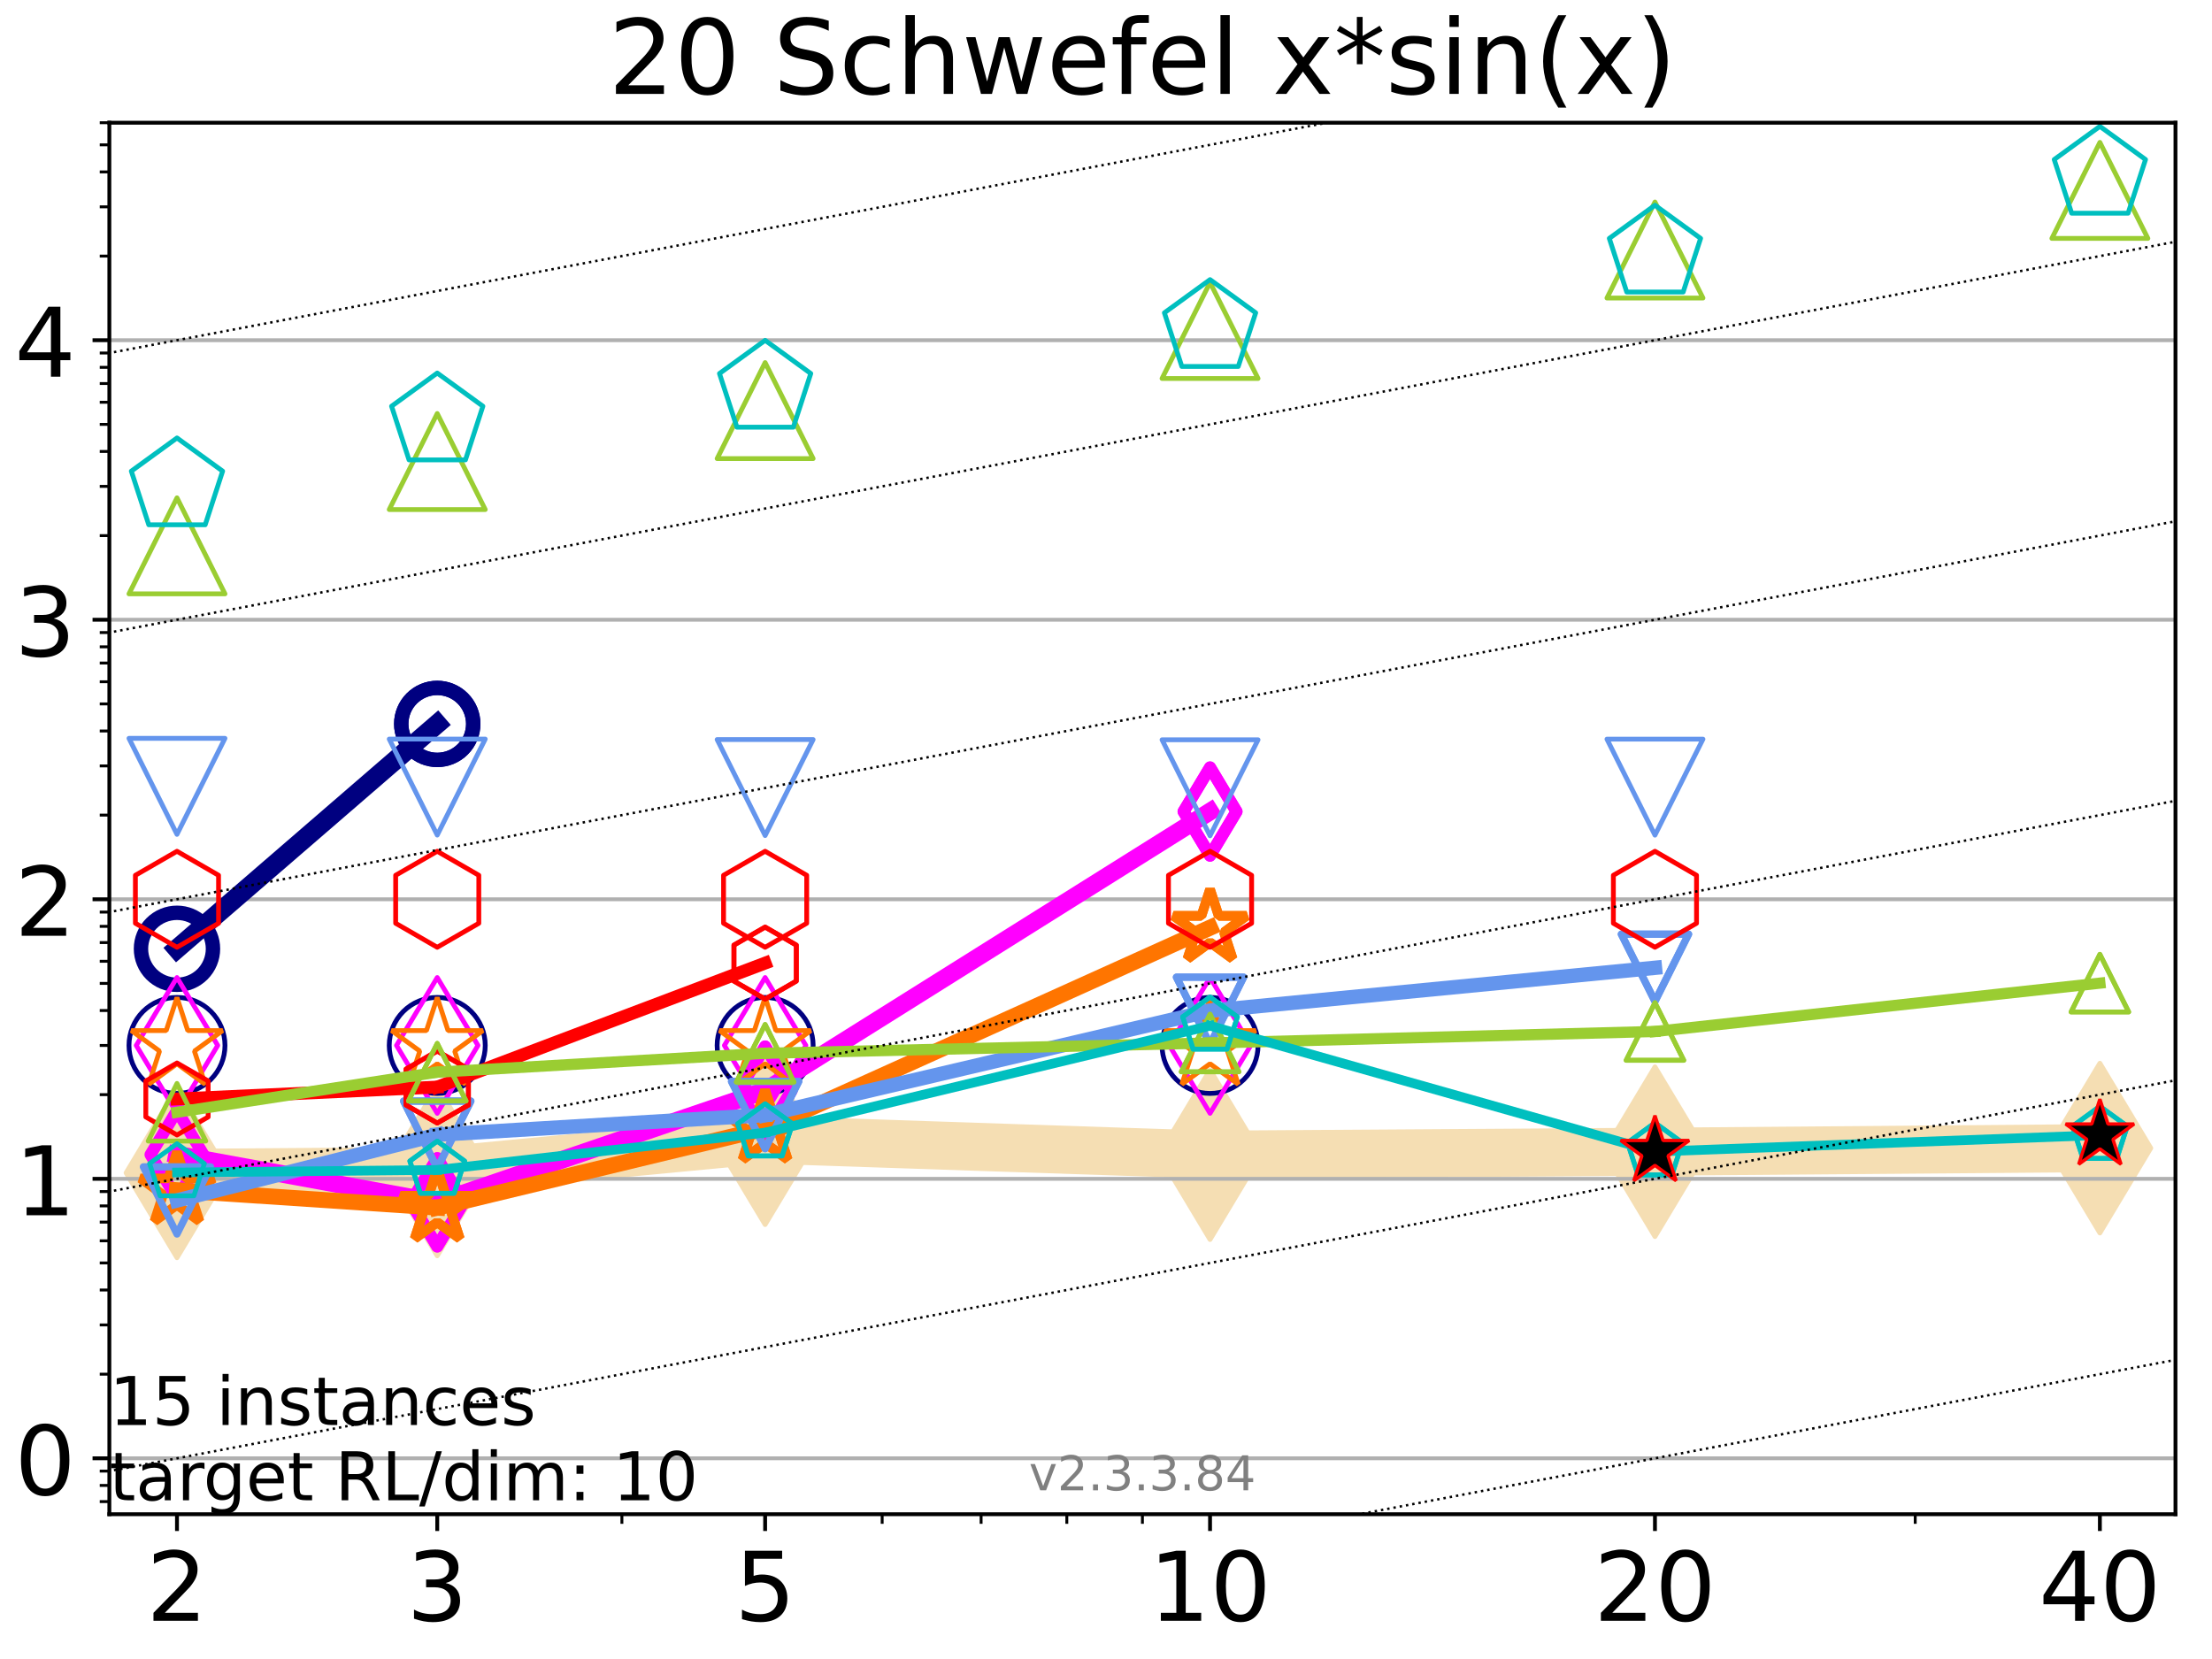 <?xml version="1.0" encoding="utf-8" standalone="no"?>
<!DOCTYPE svg PUBLIC "-//W3C//DTD SVG 1.1//EN"
  "http://www.w3.org/Graphics/SVG/1.1/DTD/svg11.dtd">
<!-- Created with matplotlib (https://matplotlib.org/) -->
<svg height="345.6pt" version="1.1" viewBox="0 0 460.8 345.6" width="460.8pt" xmlns="http://www.w3.org/2000/svg" xmlns:xlink="http://www.w3.org/1999/xlink">
 <defs>
  <style type="text/css">*{stroke-linecap:butt;stroke-linejoin:round;}</style>
 </defs>
 <g id="figure_1">
  <g id="patch_1">
   <path d="M 0 345.6 
L 460.8 345.6 
L 460.8 0 
L 0 0 
z
" style="fill:#ffffff;"/>
  </g>
  <g id="axes_1">
   <g id="patch_2">
    <path d="M 22.78 315.44 
L 453.192 315.44 
L 453.192 25.56 
L 22.78 25.56 
z
" style="fill:#ffffff;"/>
   </g>
   <g id="line2d_1">
    <path clip-path="url(#p4e3392fd16)" d="M 36.868 244.331 
L 91.085 243.932 
L 159.39 237.419 
L 252.074 240.536 
L 344.758 239.921 
L 437.443 239.174 
" style="fill:none;stroke:#f5deb3;stroke-linecap:square;stroke-width:10;"/>
    <defs>
     <path d="M -0 17.678 
L 10.607 0 
L 0 -17.678 
L -10.607 -0 
z
" id="mde71bbf52a" style="stroke:#f5deb3;stroke-linejoin:miter;"/>
    </defs>
    <g clip-path="url(#p4e3392fd16)">
     <use style="fill:#f5deb3;stroke:#f5deb3;stroke-linejoin:miter;" x="36.868" xlink:href="#mde71bbf52a" y="244.331"/>
     <use style="fill:#f5deb3;stroke:#f5deb3;stroke-linejoin:miter;" x="91.085" xlink:href="#mde71bbf52a" y="243.932"/>
     <use style="fill:#f5deb3;stroke:#f5deb3;stroke-linejoin:miter;" x="159.39" xlink:href="#mde71bbf52a" y="237.419"/>
     <use style="fill:#f5deb3;stroke:#f5deb3;stroke-linejoin:miter;" x="252.074" xlink:href="#mde71bbf52a" y="240.536"/>
     <use style="fill:#f5deb3;stroke:#f5deb3;stroke-linejoin:miter;" x="344.758" xlink:href="#mde71bbf52a" y="239.921"/>
     <use style="fill:#f5deb3;stroke:#f5deb3;stroke-linejoin:miter;" x="437.443" xlink:href="#mde71bbf52a" y="239.174"/>
    </g>
   </g>
   <g id="matplotlib.axis_1">
    <g id="xtick_1">
     <g id="line2d_2">
      <defs>
       <path d="M 0 0 
L 0 3.5 
" id="mfbccd01771" style="stroke:#000000;stroke-width:0.8;"/>
      </defs>
      <g>
       <use style="stroke:#000000;stroke-width:0.8;" x="36.868" xlink:href="#mfbccd01771" y="315.44"/>
      </g>
     </g>
     <g id="text_1">
      <!-- 2 -->
      <g transform="translate(30.506 337.637)scale(0.2 -0.2)">
       <defs>
        <path d="M 19.188 8.297 
L 53.609 8.297 
L 53.609 0 
L 7.328 0 
L 7.328 8.297 
Q 12.938 14.109 22.625 23.891 
Q 32.328 33.688 34.812 36.531 
Q 39.547 41.844 41.422 45.531 
Q 43.312 49.219 43.312 52.781 
Q 43.312 58.594 39.234 62.25 
Q 35.156 65.922 28.609 65.922 
Q 23.969 65.922 18.812 64.312 
Q 13.672 62.703 7.812 59.422 
L 7.812 69.391 
Q 13.766 71.781 18.938 73 
Q 24.125 74.219 28.422 74.219 
Q 39.75 74.219 46.484 68.547 
Q 53.219 62.891 53.219 53.422 
Q 53.219 48.922 51.531 44.891 
Q 49.859 40.875 45.406 35.406 
Q 44.188 33.984 37.641 27.219 
Q 31.109 20.453 19.188 8.297 
z
" id="DejaVuSans-50"/>
       </defs>
       <use xlink:href="#DejaVuSans-50"/>
      </g>
     </g>
    </g>
    <g id="xtick_2">
     <g id="line2d_3">
      <g>
       <use style="stroke:#000000;stroke-width:0.8;" x="91.085" xlink:href="#mfbccd01771" y="315.44"/>
      </g>
     </g>
     <g id="text_2">
      <!-- 3 -->
      <g transform="translate(84.723 337.637)scale(0.2 -0.2)">
       <defs>
        <path d="M 40.578 39.312 
Q 47.656 37.797 51.625 33 
Q 55.609 28.219 55.609 21.188 
Q 55.609 10.406 48.188 4.484 
Q 40.766 -1.422 27.094 -1.422 
Q 22.516 -1.422 17.656 -0.516 
Q 12.797 0.391 7.625 2.203 
L 7.625 11.719 
Q 11.719 9.328 16.594 8.109 
Q 21.484 6.891 26.812 6.891 
Q 36.078 6.891 40.938 10.547 
Q 45.797 14.203 45.797 21.188 
Q 45.797 27.641 41.281 31.266 
Q 36.766 34.906 28.719 34.906 
L 20.219 34.906 
L 20.219 43.016 
L 29.109 43.016 
Q 36.375 43.016 40.234 45.922 
Q 44.094 48.828 44.094 54.297 
Q 44.094 59.906 40.109 62.906 
Q 36.141 65.922 28.719 65.922 
Q 24.656 65.922 20.016 65.031 
Q 15.375 64.156 9.812 62.312 
L 9.812 71.094 
Q 15.438 72.656 20.344 73.438 
Q 25.25 74.219 29.594 74.219 
Q 40.828 74.219 47.359 69.109 
Q 53.906 64.016 53.906 55.328 
Q 53.906 49.266 50.438 45.094 
Q 46.969 40.922 40.578 39.312 
z
" id="DejaVuSans-51"/>
       </defs>
       <use xlink:href="#DejaVuSans-51"/>
      </g>
     </g>
    </g>
    <g id="xtick_3">
     <g id="line2d_4">
      <g>
       <use style="stroke:#000000;stroke-width:0.8;" x="159.39" xlink:href="#mfbccd01771" y="315.44"/>
      </g>
     </g>
     <g id="text_3">
      <!-- 5 -->
      <g transform="translate(153.028 337.637)scale(0.2 -0.2)">
       <defs>
        <path d="M 10.797 72.906 
L 49.516 72.906 
L 49.516 64.594 
L 19.828 64.594 
L 19.828 46.734 
Q 21.969 47.469 24.109 47.828 
Q 26.266 48.188 28.422 48.188 
Q 40.625 48.188 47.75 41.5 
Q 54.891 34.812 54.891 23.391 
Q 54.891 11.625 47.562 5.094 
Q 40.234 -1.422 26.906 -1.422 
Q 22.312 -1.422 17.547 -0.641 
Q 12.797 0.141 7.719 1.703 
L 7.719 11.625 
Q 12.109 9.234 16.797 8.062 
Q 21.484 6.891 26.703 6.891 
Q 35.156 6.891 40.078 11.328 
Q 45.016 15.766 45.016 23.391 
Q 45.016 31 40.078 35.438 
Q 35.156 39.891 26.703 39.891 
Q 22.75 39.891 18.812 39.016 
Q 14.891 38.141 10.797 36.281 
z
" id="DejaVuSans-53"/>
       </defs>
       <use xlink:href="#DejaVuSans-53"/>
      </g>
     </g>
    </g>
    <g id="xtick_4">
     <g id="line2d_5">
      <g>
       <use style="stroke:#000000;stroke-width:0.8;" x="252.074" xlink:href="#mfbccd01771" y="315.44"/>
      </g>
     </g>
     <g id="text_4">
      <!-- 10 -->
      <g transform="translate(239.349 337.637)scale(0.2 -0.2)">
       <defs>
        <path d="M 12.406 8.297 
L 28.516 8.297 
L 28.516 63.922 
L 10.984 60.406 
L 10.984 69.391 
L 28.422 72.906 
L 38.281 72.906 
L 38.281 8.297 
L 54.391 8.297 
L 54.391 0 
L 12.406 0 
z
" id="DejaVuSans-49"/>
        <path d="M 31.781 66.406 
Q 24.172 66.406 20.328 58.906 
Q 16.5 51.422 16.5 36.375 
Q 16.5 21.391 20.328 13.891 
Q 24.172 6.391 31.781 6.391 
Q 39.453 6.391 43.281 13.891 
Q 47.125 21.391 47.125 36.375 
Q 47.125 51.422 43.281 58.906 
Q 39.453 66.406 31.781 66.406 
z
M 31.781 74.219 
Q 44.047 74.219 50.516 64.516 
Q 56.984 54.828 56.984 36.375 
Q 56.984 17.969 50.516 8.266 
Q 44.047 -1.422 31.781 -1.422 
Q 19.531 -1.422 13.062 8.266 
Q 6.594 17.969 6.594 36.375 
Q 6.594 54.828 13.062 64.516 
Q 19.531 74.219 31.781 74.219 
z
" id="DejaVuSans-48"/>
       </defs>
       <use xlink:href="#DejaVuSans-49"/>
       <use x="63.623" xlink:href="#DejaVuSans-48"/>
      </g>
     </g>
    </g>
    <g id="xtick_5">
     <g id="line2d_6">
      <g>
       <use style="stroke:#000000;stroke-width:0.8;" x="344.758" xlink:href="#mfbccd01771" y="315.44"/>
      </g>
     </g>
     <g id="text_5">
      <!-- 20 -->
      <g transform="translate(332.033 337.637)scale(0.2 -0.2)">
       <use xlink:href="#DejaVuSans-50"/>
       <use x="63.623" xlink:href="#DejaVuSans-48"/>
      </g>
     </g>
    </g>
    <g id="xtick_6">
     <g id="line2d_7">
      <g>
       <use style="stroke:#000000;stroke-width:0.8;" x="437.443" xlink:href="#mfbccd01771" y="315.44"/>
      </g>
     </g>
     <g id="text_6">
      <!-- 40 -->
      <g transform="translate(424.718 337.637)scale(0.2 -0.2)">
       <defs>
        <path d="M 37.797 64.312 
L 12.891 25.391 
L 37.797 25.391 
z
M 35.203 72.906 
L 47.609 72.906 
L 47.609 25.391 
L 58.016 25.391 
L 58.016 17.188 
L 47.609 17.188 
L 47.609 0 
L 37.797 0 
L 37.797 17.188 
L 4.891 17.188 
L 4.891 26.703 
z
" id="DejaVuSans-52"/>
       </defs>
       <use xlink:href="#DejaVuSans-52"/>
       <use x="63.623" xlink:href="#DejaVuSans-48"/>
      </g>
     </g>
    </g>
    <g id="xtick_7">
     <g id="line2d_8">
      <defs>
       <path d="M 0 0 
L 0 2 
" id="m2b579312c3" style="stroke:#000000;stroke-width:0.6;"/>
      </defs>
      <g>
       <use style="stroke:#000000;stroke-width:0.6;" x="129.552" xlink:href="#m2b579312c3" y="315.44"/>
      </g>
     </g>
    </g>
    <g id="xtick_8">
     <g id="line2d_9">
      <g>
       <use style="stroke:#000000;stroke-width:0.6;" x="183.769" xlink:href="#m2b579312c3" y="315.44"/>
      </g>
     </g>
    </g>
    <g id="xtick_9">
     <g id="line2d_10">
      <g>
       <use style="stroke:#000000;stroke-width:0.6;" x="204.381" xlink:href="#m2b579312c3" y="315.44"/>
      </g>
     </g>
    </g>
    <g id="xtick_10">
     <g id="line2d_11">
      <g>
       <use style="stroke:#000000;stroke-width:0.6;" x="222.237" xlink:href="#m2b579312c3" y="315.44"/>
      </g>
     </g>
    </g>
    <g id="xtick_11">
     <g id="line2d_12">
      <g>
       <use style="stroke:#000000;stroke-width:0.6;" x="237.986" xlink:href="#m2b579312c3" y="315.44"/>
      </g>
     </g>
    </g>
    <g id="xtick_12">
     <g id="line2d_13">
      <g>
       <use style="stroke:#000000;stroke-width:0.6;" x="398.975" xlink:href="#m2b579312c3" y="315.44"/>
      </g>
     </g>
    </g>
   </g>
   <g id="matplotlib.axis_2">
    <g id="ytick_1">
     <g id="line2d_14">
      <path clip-path="url(#p4e3392fd16)" d="M 22.78 303.794 
L 453.192 303.794 
" style="fill:none;stroke:#b0b0b0;stroke-linecap:square;stroke-width:0.8;"/>
     </g>
     <g id="line2d_15">
      <defs>
       <path d="M 0 0 
L -3.5 0 
" id="m54694ba3e0" style="stroke:#000000;stroke-width:0.8;"/>
      </defs>
      <g>
       <use style="stroke:#000000;stroke-width:0.8;" x="22.78" xlink:href="#m54694ba3e0" y="303.794"/>
      </g>
     </g>
     <g id="text_7">
      <!-- 0 -->
      <g transform="translate(3.055 311.393)scale(0.2 -0.2)">
       <use xlink:href="#DejaVuSans-48"/>
      </g>
     </g>
    </g>
    <g id="ytick_2">
     <g id="line2d_16">
      <path clip-path="url(#p4e3392fd16)" d="M 22.78 245.565 
L 453.192 245.565 
" style="fill:none;stroke:#b0b0b0;stroke-linecap:square;stroke-width:0.8;"/>
     </g>
     <g id="line2d_17">
      <g>
       <use style="stroke:#000000;stroke-width:0.8;" x="22.78" xlink:href="#m54694ba3e0" y="245.565"/>
      </g>
     </g>
     <g id="text_8">
      <!-- 1 -->
      <g transform="translate(3.055 253.163)scale(0.2 -0.2)">
       <use xlink:href="#DejaVuSans-49"/>
      </g>
     </g>
    </g>
    <g id="ytick_3">
     <g id="line2d_18">
      <path clip-path="url(#p4e3392fd16)" d="M 22.78 187.335 
L 453.192 187.335 
" style="fill:none;stroke:#b0b0b0;stroke-linecap:square;stroke-width:0.8;"/>
     </g>
     <g id="line2d_19">
      <g>
       <use style="stroke:#000000;stroke-width:0.8;" x="22.78" xlink:href="#m54694ba3e0" y="187.335"/>
      </g>
     </g>
     <g id="text_9">
      <!-- 2 -->
      <g transform="translate(3.055 194.933)scale(0.2 -0.2)">
       <use xlink:href="#DejaVuSans-50"/>
      </g>
     </g>
    </g>
    <g id="ytick_4">
     <g id="line2d_20">
      <path clip-path="url(#p4e3392fd16)" d="M 22.78 129.105 
L 453.192 129.105 
" style="fill:none;stroke:#b0b0b0;stroke-linecap:square;stroke-width:0.8;"/>
     </g>
     <g id="line2d_21">
      <g>
       <use style="stroke:#000000;stroke-width:0.8;" x="22.78" xlink:href="#m54694ba3e0" y="129.105"/>
      </g>
     </g>
     <g id="text_10">
      <!-- 3 -->
      <g transform="translate(3.055 136.704)scale(0.2 -0.2)">
       <use xlink:href="#DejaVuSans-51"/>
      </g>
     </g>
    </g>
    <g id="ytick_5">
     <g id="line2d_22">
      <path clip-path="url(#p4e3392fd16)" d="M 22.78 70.876 
L 453.192 70.876 
" style="fill:none;stroke:#b0b0b0;stroke-linecap:square;stroke-width:0.8;"/>
     </g>
     <g id="line2d_23">
      <g>
       <use style="stroke:#000000;stroke-width:0.8;" x="22.78" xlink:href="#m54694ba3e0" y="70.876"/>
      </g>
     </g>
     <g id="text_11">
      <!-- 4 -->
      <g transform="translate(3.055 78.474)scale(0.2 -0.2)">
       <use xlink:href="#DejaVuSans-52"/>
      </g>
     </g>
    </g>
    <g id="ytick_6">
     <g id="line2d_24">
      <defs>
       <path d="M 0 0 
L -2 0 
" id="m0e0158c074" style="stroke:#000000;stroke-width:0.6;"/>
      </defs>
      <g>
       <use style="stroke:#000000;stroke-width:0.6;" x="22.78" xlink:href="#m0e0158c074" y="312.814"/>
      </g>
     </g>
    </g>
    <g id="ytick_7">
     <g id="line2d_25">
      <g>
       <use style="stroke:#000000;stroke-width:0.6;" x="22.78" xlink:href="#m0e0158c074" y="309.437"/>
      </g>
     </g>
    </g>
    <g id="ytick_8">
     <g id="line2d_26">
      <g>
       <use style="stroke:#000000;stroke-width:0.6;" x="22.78" xlink:href="#m0e0158c074" y="306.459"/>
      </g>
     </g>
    </g>
    <g id="ytick_9">
     <g id="line2d_27">
      <g>
       <use style="stroke:#000000;stroke-width:0.6;" x="22.78" xlink:href="#m0e0158c074" y="286.265"/>
      </g>
     </g>
    </g>
    <g id="ytick_10">
     <g id="line2d_28">
      <g>
       <use style="stroke:#000000;stroke-width:0.6;" x="22.78" xlink:href="#m0e0158c074" y="276.012"/>
      </g>
     </g>
    </g>
    <g id="ytick_11">
     <g id="line2d_29">
      <g>
       <use style="stroke:#000000;stroke-width:0.6;" x="22.78" xlink:href="#m0e0158c074" y="268.736"/>
      </g>
     </g>
    </g>
    <g id="ytick_12">
     <g id="line2d_30">
      <g>
       <use style="stroke:#000000;stroke-width:0.6;" x="22.78" xlink:href="#m0e0158c074" y="263.093"/>
      </g>
     </g>
    </g>
    <g id="ytick_13">
     <g id="line2d_31">
      <g>
       <use style="stroke:#000000;stroke-width:0.6;" x="22.78" xlink:href="#m0e0158c074" y="258.483"/>
      </g>
     </g>
    </g>
    <g id="ytick_14">
     <g id="line2d_32">
      <g>
       <use style="stroke:#000000;stroke-width:0.6;" x="22.78" xlink:href="#m0e0158c074" y="254.584"/>
      </g>
     </g>
    </g>
    <g id="ytick_15">
     <g id="line2d_33">
      <g>
       <use style="stroke:#000000;stroke-width:0.6;" x="22.78" xlink:href="#m0e0158c074" y="251.208"/>
      </g>
     </g>
    </g>
    <g id="ytick_16">
     <g id="line2d_34">
      <g>
       <use style="stroke:#000000;stroke-width:0.6;" x="22.78" xlink:href="#m0e0158c074" y="248.229"/>
      </g>
     </g>
    </g>
    <g id="ytick_17">
     <g id="line2d_35">
      <g>
       <use style="stroke:#000000;stroke-width:0.6;" x="22.78" xlink:href="#m0e0158c074" y="228.036"/>
      </g>
     </g>
    </g>
    <g id="ytick_18">
     <g id="line2d_36">
      <g>
       <use style="stroke:#000000;stroke-width:0.6;" x="22.78" xlink:href="#m0e0158c074" y="217.782"/>
      </g>
     </g>
    </g>
    <g id="ytick_19">
     <g id="line2d_37">
      <g>
       <use style="stroke:#000000;stroke-width:0.6;" x="22.78" xlink:href="#m0e0158c074" y="210.507"/>
      </g>
     </g>
    </g>
    <g id="ytick_20">
     <g id="line2d_38">
      <g>
       <use style="stroke:#000000;stroke-width:0.6;" x="22.78" xlink:href="#m0e0158c074" y="204.864"/>
      </g>
     </g>
    </g>
    <g id="ytick_21">
     <g id="line2d_39">
      <g>
       <use style="stroke:#000000;stroke-width:0.6;" x="22.78" xlink:href="#m0e0158c074" y="200.253"/>
      </g>
     </g>
    </g>
    <g id="ytick_22">
     <g id="line2d_40">
      <g>
       <use style="stroke:#000000;stroke-width:0.6;" x="22.78" xlink:href="#m0e0158c074" y="196.355"/>
      </g>
     </g>
    </g>
    <g id="ytick_23">
     <g id="line2d_41">
      <g>
       <use style="stroke:#000000;stroke-width:0.6;" x="22.78" xlink:href="#m0e0158c074" y="192.978"/>
      </g>
     </g>
    </g>
    <g id="ytick_24">
     <g id="line2d_42">
      <g>
       <use style="stroke:#000000;stroke-width:0.6;" x="22.78" xlink:href="#m0e0158c074" y="189.999"/>
      </g>
     </g>
    </g>
    <g id="ytick_25">
     <g id="line2d_43">
      <g>
       <use style="stroke:#000000;stroke-width:0.6;" x="22.78" xlink:href="#m0e0158c074" y="169.806"/>
      </g>
     </g>
    </g>
    <g id="ytick_26">
     <g id="line2d_44">
      <g>
       <use style="stroke:#000000;stroke-width:0.6;" x="22.78" xlink:href="#m0e0158c074" y="159.552"/>
      </g>
     </g>
    </g>
    <g id="ytick_27">
     <g id="line2d_45">
      <g>
       <use style="stroke:#000000;stroke-width:0.6;" x="22.78" xlink:href="#m0e0158c074" y="152.277"/>
      </g>
     </g>
    </g>
    <g id="ytick_28">
     <g id="line2d_46">
      <g>
       <use style="stroke:#000000;stroke-width:0.6;" x="22.78" xlink:href="#m0e0158c074" y="146.634"/>
      </g>
     </g>
    </g>
    <g id="ytick_29">
     <g id="line2d_47">
      <g>
       <use style="stroke:#000000;stroke-width:0.6;" x="22.78" xlink:href="#m0e0158c074" y="142.024"/>
      </g>
     </g>
    </g>
    <g id="ytick_30">
     <g id="line2d_48">
      <g>
       <use style="stroke:#000000;stroke-width:0.6;" x="22.78" xlink:href="#m0e0158c074" y="138.125"/>
      </g>
     </g>
    </g>
    <g id="ytick_31">
     <g id="line2d_49">
      <g>
       <use style="stroke:#000000;stroke-width:0.6;" x="22.78" xlink:href="#m0e0158c074" y="134.748"/>
      </g>
     </g>
    </g>
    <g id="ytick_32">
     <g id="line2d_50">
      <g>
       <use style="stroke:#000000;stroke-width:0.6;" x="22.78" xlink:href="#m0e0158c074" y="131.77"/>
      </g>
     </g>
    </g>
    <g id="ytick_33">
     <g id="line2d_51">
      <g>
       <use style="stroke:#000000;stroke-width:0.6;" x="22.78" xlink:href="#m0e0158c074" y="111.576"/>
      </g>
     </g>
    </g>
    <g id="ytick_34">
     <g id="line2d_52">
      <g>
       <use style="stroke:#000000;stroke-width:0.6;" x="22.78" xlink:href="#m0e0158c074" y="101.323"/>
      </g>
     </g>
    </g>
    <g id="ytick_35">
     <g id="line2d_53">
      <g>
       <use style="stroke:#000000;stroke-width:0.6;" x="22.78" xlink:href="#m0e0158c074" y="94.048"/>
      </g>
     </g>
    </g>
    <g id="ytick_36">
     <g id="line2d_54">
      <g>
       <use style="stroke:#000000;stroke-width:0.6;" x="22.78" xlink:href="#m0e0158c074" y="88.405"/>
      </g>
     </g>
    </g>
    <g id="ytick_37">
     <g id="line2d_55">
      <g>
       <use style="stroke:#000000;stroke-width:0.6;" x="22.78" xlink:href="#m0e0158c074" y="83.794"/>
      </g>
     </g>
    </g>
    <g id="ytick_38">
     <g id="line2d_56">
      <g>
       <use style="stroke:#000000;stroke-width:0.6;" x="22.78" xlink:href="#m0e0158c074" y="79.896"/>
      </g>
     </g>
    </g>
    <g id="ytick_39">
     <g id="line2d_57">
      <g>
       <use style="stroke:#000000;stroke-width:0.6;" x="22.78" xlink:href="#m0e0158c074" y="76.519"/>
      </g>
     </g>
    </g>
    <g id="ytick_40">
     <g id="line2d_58">
      <g>
       <use style="stroke:#000000;stroke-width:0.6;" x="22.78" xlink:href="#m0e0158c074" y="73.54"/>
      </g>
     </g>
    </g>
    <g id="ytick_41">
     <g id="line2d_59">
      <g>
       <use style="stroke:#000000;stroke-width:0.6;" x="22.78" xlink:href="#m0e0158c074" y="53.347"/>
      </g>
     </g>
    </g>
    <g id="ytick_42">
     <g id="line2d_60">
      <g>
       <use style="stroke:#000000;stroke-width:0.6;" x="22.78" xlink:href="#m0e0158c074" y="43.093"/>
      </g>
     </g>
    </g>
    <g id="ytick_43">
     <g id="line2d_61">
      <g>
       <use style="stroke:#000000;stroke-width:0.6;" x="22.78" xlink:href="#m0e0158c074" y="35.818"/>
      </g>
     </g>
    </g>
    <g id="ytick_44">
     <g id="line2d_62">
      <g>
       <use style="stroke:#000000;stroke-width:0.6;" x="22.78" xlink:href="#m0e0158c074" y="30.175"/>
      </g>
     </g>
    </g>
    <g id="ytick_45">
     <g id="line2d_63">
      <g>
       <use style="stroke:#000000;stroke-width:0.6;" x="22.78" xlink:href="#m0e0158c074" y="25.564"/>
      </g>
     </g>
    </g>
   </g>
   <g id="line2d_64">
    <path clip-path="url(#p4e3392fd16)" d="M 36.868 197.652 
L 91.085 150.804 
" style="fill:none;stroke:#000080;stroke-linecap:square;stroke-width:4;"/>
    <defs>
     <path d="M 0 7.5 
C 1.989 7.5 3.897 6.71 5.303 5.303 
C 6.71 3.897 7.5 1.989 7.5 0 
C 7.5 -1.989 6.71 -3.897 5.303 -5.303 
C 3.897 -6.71 1.989 -7.5 0 -7.5 
C -1.989 -7.5 -3.897 -6.71 -5.303 -5.303 
C -6.71 -3.897 -7.5 -1.989 -7.5 0 
C -7.5 1.989 -6.71 3.897 -5.303 5.303 
C -3.897 6.71 -1.989 7.5 0 7.5 
z
" id="me6d03c1878" style="stroke:#000080;stroke-width:3;"/>
    </defs>
    <g clip-path="url(#p4e3392fd16)">
     <use style="fill-opacity:0;stroke:#000080;stroke-width:3;" x="36.868" xlink:href="#me6d03c1878" y="197.652"/>
     <use style="fill-opacity:0;stroke:#000080;stroke-width:3;" x="91.085" xlink:href="#me6d03c1878" y="150.804"/>
    </g>
   </g>
   <g id="line2d_65">
    <path clip-path="url(#p4e3392fd16)" d="M 91.085 150.804 
" style="fill:none;stroke:#000080;stroke-linecap:square;stroke-width:4;"/>
    <g clip-path="url(#p4e3392fd16)">
     <use style="fill-opacity:0;stroke:#000080;stroke-width:3;" x="91.085" xlink:href="#me6d03c1878" y="150.804"/>
    </g>
   </g>
   <g id="line2d_66"/>
   <g id="line2d_67">
    <defs>
     <path d="M 0 10 
C 2.652 10 5.196 8.946 7.071 7.071 
C 8.946 5.196 10 2.652 10 0 
C 10 -2.652 8.946 -5.196 7.071 -7.071 
C 5.196 -8.946 2.652 -10 0 -10 
C -2.652 -10 -5.196 -8.946 -7.071 -7.071 
C -8.946 -5.196 -10 -2.652 -10 0 
C -10 2.652 -8.946 5.196 -7.071 7.071 
C -5.196 8.946 -2.652 10 0 10 
z
" id="mfd77afd689" style="stroke:#000080;"/>
    </defs>
    <g clip-path="url(#p4e3392fd16)">
     <use style="fill-opacity:0;stroke:#000080;" x="36.868" xlink:href="#mfd77afd689" y="217.782"/>
     <use style="fill-opacity:0;stroke:#000080;" x="91.085" xlink:href="#mfd77afd689" y="217.782"/>
     <use style="fill-opacity:0;stroke:#000080;" x="159.39" xlink:href="#mfd77afd689" y="217.782"/>
     <use style="fill-opacity:0;stroke:#000080;" x="252.074" xlink:href="#mfd77afd689" y="217.782"/>
    </g>
   </g>
   <g id="line2d_68">
    <path clip-path="url(#p4e3392fd16)" d="M 36.868 240.536 
L 91.085 250.466 
" style="fill:none;stroke:#ff00ff;stroke-linecap:square;stroke-width:3.667;"/>
    <defs>
     <path d="M -0 9.192 
L 5.515 0 
L 0 -9.192 
L -5.515 -0 
z
" id="m51989a024a" style="stroke:#ff00ff;stroke-linejoin:miter;stroke-width:2.5;"/>
    </defs>
    <g clip-path="url(#p4e3392fd16)">
     <use style="fill-opacity:0;stroke:#ff00ff;stroke-linejoin:miter;stroke-width:2.5;" x="36.868" xlink:href="#m51989a024a" y="240.536"/>
     <use style="fill-opacity:0;stroke:#ff00ff;stroke-linejoin:miter;stroke-width:2.5;" x="91.085" xlink:href="#m51989a024a" y="250.466"/>
    </g>
   </g>
   <g id="line2d_69">
    <path clip-path="url(#p4e3392fd16)" d="M 91.085 250.466 
L 159.39 227.186 
" style="fill:none;stroke:#ff00ff;stroke-linecap:square;stroke-width:3.667;"/>
    <g clip-path="url(#p4e3392fd16)">
     <use style="fill-opacity:0;stroke:#ff00ff;stroke-linejoin:miter;stroke-width:2.5;" x="91.085" xlink:href="#m51989a024a" y="250.466"/>
     <use style="fill-opacity:0;stroke:#ff00ff;stroke-linejoin:miter;stroke-width:2.5;" x="159.39" xlink:href="#m51989a024a" y="227.186"/>
    </g>
   </g>
   <g id="line2d_70">
    <path clip-path="url(#p4e3392fd16)" d="M 159.39 227.186 
L 252.074 169.059 
" style="fill:none;stroke:#ff00ff;stroke-linecap:square;stroke-width:3.667;"/>
    <g clip-path="url(#p4e3392fd16)">
     <use style="fill-opacity:0;stroke:#ff00ff;stroke-linejoin:miter;stroke-width:2.5;" x="159.39" xlink:href="#m51989a024a" y="227.186"/>
     <use style="fill-opacity:0;stroke:#ff00ff;stroke-linejoin:miter;stroke-width:2.5;" x="252.074" xlink:href="#m51989a024a" y="169.059"/>
    </g>
   </g>
   <g id="line2d_71">
    <path clip-path="url(#p4e3392fd16)" d="M 252.074 169.059 
" style="fill:none;stroke:#ff00ff;stroke-linecap:square;stroke-width:3.667;"/>
    <g clip-path="url(#p4e3392fd16)">
     <use style="fill-opacity:0;stroke:#ff00ff;stroke-linejoin:miter;stroke-width:2.5;" x="252.074" xlink:href="#m51989a024a" y="169.059"/>
    </g>
   </g>
   <g id="line2d_72"/>
   <g id="line2d_73">
    <defs>
     <path d="M -0 14.142 
L 8.485 0 
L -0 -14.142 
L -8.485 -0 
z
" id="m8b32b5102a" style="stroke:#ff00ff;stroke-linejoin:miter;"/>
    </defs>
    <g clip-path="url(#p4e3392fd16)">
     <use style="fill-opacity:0;stroke:#ff00ff;stroke-linejoin:miter;" x="36.868" xlink:href="#m8b32b5102a" y="217.782"/>
     <use style="fill-opacity:0;stroke:#ff00ff;stroke-linejoin:miter;" x="91.085" xlink:href="#m8b32b5102a" y="217.782"/>
     <use style="fill-opacity:0;stroke:#ff00ff;stroke-linejoin:miter;" x="159.39" xlink:href="#m8b32b5102a" y="217.782"/>
     <use style="fill-opacity:0;stroke:#ff00ff;stroke-linejoin:miter;" x="252.074" xlink:href="#m8b32b5102a" y="217.782"/>
    </g>
   </g>
   <g id="line2d_74">
    <path clip-path="url(#p4e3392fd16)" d="M 36.868 247.95 
L 91.085 251.561 
" style="fill:none;stroke:#ff7500;stroke-linecap:square;stroke-width:3.333;"/>
    <defs>
     <path d="M 0 -8 
L -1.796 -2.472 
L -7.608 -2.472 
L -2.906 0.944 
L -4.702 6.472 
L -0 3.056 
L 4.702 6.472 
L 2.906 0.944 
L 7.608 -2.472 
L 1.796 -2.472 
z
" id="m2cde18c4a1" style="stroke:#ff7500;stroke-linejoin:bevel;stroke-width:2;"/>
    </defs>
    <g clip-path="url(#p4e3392fd16)">
     <use style="fill-opacity:0;stroke:#ff7500;stroke-linejoin:bevel;stroke-width:2;" x="36.868" xlink:href="#m2cde18c4a1" y="247.95"/>
     <use style="fill-opacity:0;stroke:#ff7500;stroke-linejoin:bevel;stroke-width:2;" x="91.085" xlink:href="#m2cde18c4a1" y="251.561"/>
    </g>
   </g>
   <g id="line2d_75">
    <path clip-path="url(#p4e3392fd16)" d="M 91.085 251.561 
L 159.39 235.087 
" style="fill:none;stroke:#ff7500;stroke-linecap:square;stroke-width:3.333;"/>
    <g clip-path="url(#p4e3392fd16)">
     <use style="fill-opacity:0;stroke:#ff7500;stroke-linejoin:bevel;stroke-width:2;" x="91.085" xlink:href="#m2cde18c4a1" y="251.561"/>
     <use style="fill-opacity:0;stroke:#ff7500;stroke-linejoin:bevel;stroke-width:2;" x="159.39" xlink:href="#m2cde18c4a1" y="235.087"/>
    </g>
   </g>
   <g id="line2d_76">
    <path clip-path="url(#p4e3392fd16)" d="M 159.39 235.087 
L 252.074 193.258 
" style="fill:none;stroke:#ff7500;stroke-linecap:square;stroke-width:3.333;"/>
    <g clip-path="url(#p4e3392fd16)">
     <use style="fill-opacity:0;stroke:#ff7500;stroke-linejoin:bevel;stroke-width:2;" x="159.39" xlink:href="#m2cde18c4a1" y="235.087"/>
     <use style="fill-opacity:0;stroke:#ff7500;stroke-linejoin:bevel;stroke-width:2;" x="252.074" xlink:href="#m2cde18c4a1" y="193.258"/>
    </g>
   </g>
   <g id="line2d_77">
    <path clip-path="url(#p4e3392fd16)" d="M 252.074 193.258 
" style="fill:none;stroke:#ff7500;stroke-linecap:square;stroke-width:3.333;"/>
    <g clip-path="url(#p4e3392fd16)">
     <use style="fill-opacity:0;stroke:#ff7500;stroke-linejoin:bevel;stroke-width:2;" x="252.074" xlink:href="#m2cde18c4a1" y="193.258"/>
    </g>
   </g>
   <g id="line2d_78"/>
   <g id="line2d_79">
    <defs>
     <path d="M 0 -10 
L -2.245 -3.09 
L -9.511 -3.09 
L -3.633 1.18 
L -5.878 8.09 
L -0 3.82 
L 5.878 8.09 
L 3.633 1.18 
L 9.511 -3.09 
L 2.245 -3.09 
z
" id="mc854f08ada" style="stroke:#ff7500;stroke-linejoin:bevel;"/>
    </defs>
    <g clip-path="url(#p4e3392fd16)">
     <use style="fill-opacity:0;stroke:#ff7500;stroke-linejoin:bevel;" x="36.868" xlink:href="#mc854f08ada" y="217.782"/>
     <use style="fill-opacity:0;stroke:#ff7500;stroke-linejoin:bevel;" x="91.085" xlink:href="#mc854f08ada" y="217.782"/>
     <use style="fill-opacity:0;stroke:#ff7500;stroke-linejoin:bevel;" x="159.39" xlink:href="#mc854f08ada" y="217.782"/>
     <use style="fill-opacity:0;stroke:#ff7500;stroke-linejoin:bevel;" x="252.074" xlink:href="#mc854f08ada" y="217.782"/>
    </g>
   </g>
   <g id="line2d_80">
    <path clip-path="url(#p4e3392fd16)" d="M 36.868 250.074 
L 91.085 236.382 
" style="fill:none;stroke:#6495ed;stroke-linecap:square;stroke-width:3;"/>
    <defs>
     <path d="M -0 7 
L 7 -7 
L -7 -7 
z
" id="m9053d30f75" style="stroke:#6495ed;stroke-linejoin:miter;stroke-width:1.5;"/>
    </defs>
    <g clip-path="url(#p4e3392fd16)">
     <use style="fill-opacity:0;stroke:#6495ed;stroke-linejoin:miter;stroke-width:1.5;" x="36.868" xlink:href="#m9053d30f75" y="250.074"/>
     <use style="fill-opacity:0;stroke:#6495ed;stroke-linejoin:miter;stroke-width:1.5;" x="91.085" xlink:href="#m9053d30f75" y="236.382"/>
    </g>
   </g>
   <g id="line2d_81">
    <path clip-path="url(#p4e3392fd16)" d="M 91.085 236.382 
L 159.39 232.285 
" style="fill:none;stroke:#6495ed;stroke-linecap:square;stroke-width:3;"/>
    <g clip-path="url(#p4e3392fd16)">
     <use style="fill-opacity:0;stroke:#6495ed;stroke-linejoin:miter;stroke-width:1.5;" x="91.085" xlink:href="#m9053d30f75" y="236.382"/>
     <use style="fill-opacity:0;stroke:#6495ed;stroke-linejoin:miter;stroke-width:1.5;" x="159.39" xlink:href="#m9053d30f75" y="232.285"/>
    </g>
   </g>
   <g id="line2d_82">
    <path clip-path="url(#p4e3392fd16)" d="M 159.39 232.285 
L 252.074 210.566 
" style="fill:none;stroke:#6495ed;stroke-linecap:square;stroke-width:3;"/>
    <g clip-path="url(#p4e3392fd16)">
     <use style="fill-opacity:0;stroke:#6495ed;stroke-linejoin:miter;stroke-width:1.5;" x="159.39" xlink:href="#m9053d30f75" y="232.285"/>
     <use style="fill-opacity:0;stroke:#6495ed;stroke-linejoin:miter;stroke-width:1.5;" x="252.074" xlink:href="#m9053d30f75" y="210.566"/>
    </g>
   </g>
   <g id="line2d_83">
    <path clip-path="url(#p4e3392fd16)" d="M 252.074 210.566 
L 344.758 201.608 
" style="fill:none;stroke:#6495ed;stroke-linecap:square;stroke-width:3;"/>
    <g clip-path="url(#p4e3392fd16)">
     <use style="fill-opacity:0;stroke:#6495ed;stroke-linejoin:miter;stroke-width:1.5;" x="252.074" xlink:href="#m9053d30f75" y="210.566"/>
     <use style="fill-opacity:0;stroke:#6495ed;stroke-linejoin:miter;stroke-width:1.5;" x="344.758" xlink:href="#m9053d30f75" y="201.608"/>
    </g>
   </g>
   <g id="line2d_84">
    <path clip-path="url(#p4e3392fd16)" d="M 344.758 201.608 
" style="fill:none;stroke:#6495ed;stroke-linecap:square;stroke-width:3;"/>
    <g clip-path="url(#p4e3392fd16)">
     <use style="fill-opacity:0;stroke:#6495ed;stroke-linejoin:miter;stroke-width:1.5;" x="344.758" xlink:href="#m9053d30f75" y="201.608"/>
    </g>
   </g>
   <g id="line2d_85"/>
   <g id="line2d_86">
    <defs>
     <path d="M -0 10 
L 10 -10 
L -10 -10 
z
" id="mb5fc004eba" style="stroke:#6495ed;stroke-linejoin:miter;"/>
    </defs>
    <g clip-path="url(#p4e3392fd16)">
     <use style="fill-opacity:0;stroke:#6495ed;stroke-linejoin:miter;" x="36.868" xlink:href="#mb5fc004eba" y="163.811"/>
     <use style="fill-opacity:0;stroke:#6495ed;stroke-linejoin:miter;" x="91.085" xlink:href="#mb5fc004eba" y="163.962"/>
     <use style="fill-opacity:0;stroke:#6495ed;stroke-linejoin:miter;" x="159.39" xlink:href="#mb5fc004eba" y="164.062"/>
     <use style="fill-opacity:0;stroke:#6495ed;stroke-linejoin:miter;" x="252.074" xlink:href="#mb5fc004eba" y="164.113"/>
     <use style="fill-opacity:0;stroke:#6495ed;stroke-linejoin:miter;" x="344.758" xlink:href="#mb5fc004eba" y="163.977"/>
    </g>
   </g>
   <g id="line2d_87">
    <path clip-path="url(#p4e3392fd16)" d="M 36.868 228.937 
L 91.085 226.456 
" style="fill:none;stroke:#ff0000;stroke-linecap:square;stroke-width:2.667;"/>
    <defs>
     <path d="M 0 -7.5 
L -6.495 -3.75 
L -6.495 3.75 
L -0 7.5 
L 6.495 3.75 
L 6.495 -3.75 
z
" id="m8070370554" style="stroke:#ff0000;stroke-linejoin:miter;"/>
    </defs>
    <g clip-path="url(#p4e3392fd16)">
     <use style="fill-opacity:0;stroke:#ff0000;stroke-linejoin:miter;" x="36.868" xlink:href="#m8070370554" y="228.937"/>
     <use style="fill-opacity:0;stroke:#ff0000;stroke-linejoin:miter;" x="91.085" xlink:href="#m8070370554" y="226.456"/>
    </g>
   </g>
   <g id="line2d_88">
    <path clip-path="url(#p4e3392fd16)" d="M 91.085 226.456 
L 159.39 200.629 
" style="fill:none;stroke:#ff0000;stroke-linecap:square;stroke-width:2.667;"/>
    <g clip-path="url(#p4e3392fd16)">
     <use style="fill-opacity:0;stroke:#ff0000;stroke-linejoin:miter;" x="91.085" xlink:href="#m8070370554" y="226.456"/>
     <use style="fill-opacity:0;stroke:#ff0000;stroke-linejoin:miter;" x="159.39" xlink:href="#m8070370554" y="200.629"/>
    </g>
   </g>
   <g id="line2d_89">
    <path clip-path="url(#p4e3392fd16)" d="M 159.39 200.629 
" style="fill:none;stroke:#ff0000;stroke-linecap:square;stroke-width:2.667;"/>
    <g clip-path="url(#p4e3392fd16)">
     <use style="fill-opacity:0;stroke:#ff0000;stroke-linejoin:miter;" x="159.39" xlink:href="#m8070370554" y="200.629"/>
    </g>
   </g>
   <g id="line2d_90"/>
   <g id="line2d_91">
    <defs>
     <path d="M 0 -10 
L -8.66 -5 
L -8.66 5 
L -0 10 
L 8.66 5 
L 8.66 -5 
z
" id="m7d01ee2429" style="stroke:#ff0000;stroke-linejoin:miter;"/>
    </defs>
    <g clip-path="url(#p4e3392fd16)">
     <use style="fill-opacity:0;stroke:#ff0000;stroke-linejoin:miter;" x="36.868" xlink:href="#m7d01ee2429" y="187.335"/>
     <use style="fill-opacity:0;stroke:#ff0000;stroke-linejoin:miter;" x="91.085" xlink:href="#m7d01ee2429" y="187.335"/>
     <use style="fill-opacity:0;stroke:#ff0000;stroke-linejoin:miter;" x="159.39" xlink:href="#m7d01ee2429" y="187.335"/>
     <use style="fill-opacity:0;stroke:#ff0000;stroke-linejoin:miter;" x="252.074" xlink:href="#m7d01ee2429" y="187.335"/>
     <use style="fill-opacity:0;stroke:#ff0000;stroke-linejoin:miter;" x="344.758" xlink:href="#m7d01ee2429" y="187.335"/>
    </g>
   </g>
   <g id="line2d_92">
    <path clip-path="url(#p4e3392fd16)" d="M 36.868 231.703 
L 91.085 223.355 
" style="fill:none;stroke:#9acd32;stroke-linecap:square;stroke-width:2.333;"/>
    <defs>
     <path d="M 0 -6 
L -6 6 
L 6 6 
z
" id="ma7bea08507" style="stroke:#9acd32;stroke-linejoin:miter;"/>
    </defs>
    <g clip-path="url(#p4e3392fd16)">
     <use style="fill-opacity:0;stroke:#9acd32;stroke-linejoin:miter;" x="36.868" xlink:href="#ma7bea08507" y="231.703"/>
     <use style="fill-opacity:0;stroke:#9acd32;stroke-linejoin:miter;" x="91.085" xlink:href="#ma7bea08507" y="223.355"/>
    </g>
   </g>
   <g id="line2d_93">
    <path clip-path="url(#p4e3392fd16)" d="M 91.085 223.355 
L 159.39 219.419 
" style="fill:none;stroke:#9acd32;stroke-linecap:square;stroke-width:2.333;"/>
    <g clip-path="url(#p4e3392fd16)">
     <use style="fill-opacity:0;stroke:#9acd32;stroke-linejoin:miter;" x="91.085" xlink:href="#ma7bea08507" y="223.355"/>
     <use style="fill-opacity:0;stroke:#9acd32;stroke-linejoin:miter;" x="159.39" xlink:href="#ma7bea08507" y="219.419"/>
    </g>
   </g>
   <g id="line2d_94">
    <path clip-path="url(#p4e3392fd16)" d="M 159.39 219.419 
L 252.074 217.276 
" style="fill:none;stroke:#9acd32;stroke-linecap:square;stroke-width:2.333;"/>
    <g clip-path="url(#p4e3392fd16)">
     <use style="fill-opacity:0;stroke:#9acd32;stroke-linejoin:miter;" x="159.39" xlink:href="#ma7bea08507" y="219.419"/>
     <use style="fill-opacity:0;stroke:#9acd32;stroke-linejoin:miter;" x="252.074" xlink:href="#ma7bea08507" y="217.276"/>
    </g>
   </g>
   <g id="line2d_95">
    <path clip-path="url(#p4e3392fd16)" d="M 252.074 217.276 
L 344.758 214.878 
" style="fill:none;stroke:#9acd32;stroke-linecap:square;stroke-width:2.333;"/>
    <g clip-path="url(#p4e3392fd16)">
     <use style="fill-opacity:0;stroke:#9acd32;stroke-linejoin:miter;" x="252.074" xlink:href="#ma7bea08507" y="217.276"/>
     <use style="fill-opacity:0;stroke:#9acd32;stroke-linejoin:miter;" x="344.758" xlink:href="#ma7bea08507" y="214.878"/>
    </g>
   </g>
   <g id="line2d_96">
    <path clip-path="url(#p4e3392fd16)" d="M 344.758 214.878 
L 437.443 204.807 
" style="fill:none;stroke:#9acd32;stroke-linecap:square;stroke-width:2.333;"/>
    <g clip-path="url(#p4e3392fd16)">
     <use style="fill-opacity:0;stroke:#9acd32;stroke-linejoin:miter;" x="344.758" xlink:href="#ma7bea08507" y="214.878"/>
     <use style="fill-opacity:0;stroke:#9acd32;stroke-linejoin:miter;" x="437.443" xlink:href="#ma7bea08507" y="204.807"/>
    </g>
   </g>
   <g id="line2d_97">
    <path clip-path="url(#p4e3392fd16)" d="M 437.443 204.807 
" style="fill:none;stroke:#9acd32;stroke-linecap:square;stroke-width:2.333;"/>
    <g clip-path="url(#p4e3392fd16)">
     <use style="fill-opacity:0;stroke:#9acd32;stroke-linejoin:miter;" x="437.443" xlink:href="#ma7bea08507" y="204.807"/>
    </g>
   </g>
   <g id="line2d_98"/>
   <g id="line2d_99">
    <defs>
     <path d="M 0 -10 
L -10 10 
L 10 10 
z
" id="m97dcf22796" style="stroke:#9acd32;stroke-linejoin:miter;"/>
    </defs>
    <g clip-path="url(#p4e3392fd16)">
     <use style="fill-opacity:0;stroke:#9acd32;stroke-linejoin:miter;" x="36.868" xlink:href="#m97dcf22796" y="113.713"/>
     <use style="fill-opacity:0;stroke:#9acd32;stroke-linejoin:miter;" x="91.085" xlink:href="#m97dcf22796" y="96.147"/>
     <use style="fill-opacity:0;stroke:#9acd32;stroke-linejoin:miter;" x="159.39" xlink:href="#m97dcf22796" y="85.531"/>
     <use style="fill-opacity:0;stroke:#9acd32;stroke-linejoin:miter;" x="252.074" xlink:href="#m97dcf22796" y="68.845"/>
     <use style="fill-opacity:0;stroke:#9acd32;stroke-linejoin:miter;" x="344.758" xlink:href="#m97dcf22796" y="52.083"/>
     <use style="fill-opacity:0;stroke:#9acd32;stroke-linejoin:miter;" x="437.443" xlink:href="#m97dcf22796" y="39.663"/>
    </g>
   </g>
   <g id="line2d_100">
    <path clip-path="url(#p4e3392fd16)" d="M 36.868 244.251 
L 91.085 243.723 
" style="fill:none;stroke:#00bfbf;stroke-linecap:square;stroke-width:2;"/>
    <defs>
     <path d="M 0 -6 
L -5.706 -1.854 
L -3.527 4.854 
L 3.527 4.854 
L 5.706 -1.854 
z
" id="m3137f12be8" style="stroke:#00bfbf;stroke-linejoin:miter;"/>
    </defs>
    <g clip-path="url(#p4e3392fd16)">
     <use style="fill-opacity:0;stroke:#00bfbf;stroke-linejoin:miter;" x="36.868" xlink:href="#m3137f12be8" y="244.251"/>
     <use style="fill-opacity:0;stroke:#00bfbf;stroke-linejoin:miter;" x="91.085" xlink:href="#m3137f12be8" y="243.723"/>
    </g>
   </g>
   <g id="line2d_101">
    <path clip-path="url(#p4e3392fd16)" d="M 91.085 243.723 
L 159.39 235.948 
" style="fill:none;stroke:#00bfbf;stroke-linecap:square;stroke-width:2;"/>
    <g clip-path="url(#p4e3392fd16)">
     <use style="fill-opacity:0;stroke:#00bfbf;stroke-linejoin:miter;" x="91.085" xlink:href="#m3137f12be8" y="243.723"/>
     <use style="fill-opacity:0;stroke:#00bfbf;stroke-linejoin:miter;" x="159.39" xlink:href="#m3137f12be8" y="235.948"/>
    </g>
   </g>
   <g id="line2d_102">
    <path clip-path="url(#p4e3392fd16)" d="M 159.39 235.948 
L 252.074 213.692 
" style="fill:none;stroke:#00bfbf;stroke-linecap:square;stroke-width:2;"/>
    <g clip-path="url(#p4e3392fd16)">
     <use style="fill-opacity:0;stroke:#00bfbf;stroke-linejoin:miter;" x="159.39" xlink:href="#m3137f12be8" y="235.948"/>
     <use style="fill-opacity:0;stroke:#00bfbf;stroke-linejoin:miter;" x="252.074" xlink:href="#m3137f12be8" y="213.692"/>
    </g>
   </g>
   <g id="line2d_103">
    <path clip-path="url(#p4e3392fd16)" d="M 252.074 213.692 
L 344.758 239.901 
" style="fill:none;stroke:#00bfbf;stroke-linecap:square;stroke-width:2;"/>
    <g clip-path="url(#p4e3392fd16)">
     <use style="fill-opacity:0;stroke:#00bfbf;stroke-linejoin:miter;" x="252.074" xlink:href="#m3137f12be8" y="213.692"/>
     <use style="fill-opacity:0;stroke:#00bfbf;stroke-linejoin:miter;" x="344.758" xlink:href="#m3137f12be8" y="239.901"/>
    </g>
   </g>
   <g id="line2d_104">
    <path clip-path="url(#p4e3392fd16)" d="M 344.758 239.901 
L 437.443 236.471 
" style="fill:none;stroke:#00bfbf;stroke-linecap:square;stroke-width:2;"/>
    <g clip-path="url(#p4e3392fd16)">
     <use style="fill-opacity:0;stroke:#00bfbf;stroke-linejoin:miter;" x="344.758" xlink:href="#m3137f12be8" y="239.901"/>
     <use style="fill-opacity:0;stroke:#00bfbf;stroke-linejoin:miter;" x="437.443" xlink:href="#m3137f12be8" y="236.471"/>
    </g>
   </g>
   <g id="line2d_105">
    <path clip-path="url(#p4e3392fd16)" d="M 437.443 236.471 
" style="fill:none;stroke:#00bfbf;stroke-linecap:square;stroke-width:2;"/>
    <g clip-path="url(#p4e3392fd16)">
     <use style="fill-opacity:0;stroke:#00bfbf;stroke-linejoin:miter;" x="437.443" xlink:href="#m3137f12be8" y="236.471"/>
    </g>
   </g>
   <g id="line2d_106"/>
   <g id="line2d_107">
    <defs>
     <path d="M 0 -10 
L -9.511 -3.09 
L -5.878 8.09 
L 5.878 8.09 
L 9.511 -3.09 
z
" id="m6d1b34e5f9" style="stroke:#00bfbf;stroke-linejoin:miter;"/>
    </defs>
    <g clip-path="url(#p4e3392fd16)">
     <use style="fill-opacity:0;stroke:#00bfbf;stroke-linejoin:miter;" x="36.868" xlink:href="#m6d1b34e5f9" y="101.234"/>
     <use style="fill-opacity:0;stroke:#00bfbf;stroke-linejoin:miter;" x="91.085" xlink:href="#m6d1b34e5f9" y="87.71"/>
     <use style="fill-opacity:0;stroke:#00bfbf;stroke-linejoin:miter;" x="159.39" xlink:href="#m6d1b34e5f9" y="80.899"/>
     <use style="fill-opacity:0;stroke:#00bfbf;stroke-linejoin:miter;" x="252.074" xlink:href="#m6d1b34e5f9" y="68.25"/>
     <use style="fill-opacity:0;stroke:#00bfbf;stroke-linejoin:miter;" x="344.758" xlink:href="#m6d1b34e5f9" y="52.747"/>
     <use style="fill-opacity:0;stroke:#00bfbf;stroke-linejoin:miter;" x="437.443" xlink:href="#m6d1b34e5f9" y="36.322"/>
    </g>
   </g>
   <g id="line2d_108">
    <defs>
     <path d="M 0 -7.5 
L -1.684 -2.318 
L -7.133 -2.318 
L -2.725 0.885 
L -4.408 6.068 
L -0 2.865 
L 4.408 6.068 
L 2.725 0.885 
L 7.133 -2.318 
L 1.684 -2.318 
z
" id="m6c8508e0a6" style="stroke:#ff0000;stroke-linejoin:bevel;stroke-width:0.7;"/>
    </defs>
    <g clip-path="url(#p4e3392fd16)">
     <use style="stroke:#ff0000;stroke-linejoin:bevel;stroke-width:0.7;" x="344.758" xlink:href="#m6c8508e0a6" y="239.901"/>
     <use style="stroke:#ff0000;stroke-linejoin:bevel;stroke-width:0.7;" x="437.443" xlink:href="#m6c8508e0a6" y="236.471"/>
    </g>
   </g>
   <g id="line2d_109">
    <path clip-path="url(#p4e3392fd16)" d="M 118.421 346.6 
L 461.8 281.659 
" style="fill:none;stroke:#000000;stroke-dasharray:0.5,0.825;stroke-dashoffset:0;stroke-width:0.5;"/>
   </g>
   <g id="line2d_110">
    <path clip-path="url(#p4e3392fd16)" d="M -1 310.956 
L 461.8 223.429 
" style="fill:none;stroke:#000000;stroke-dasharray:0.5,0.825;stroke-dashoffset:0;stroke-width:0.5;"/>
   </g>
   <g id="line2d_111">
    <path clip-path="url(#p4e3392fd16)" d="M -1 252.726 
L 461.8 165.199 
" style="fill:none;stroke:#000000;stroke-dasharray:0.5,0.825;stroke-dashoffset:0;stroke-width:0.5;"/>
   </g>
   <g id="line2d_112">
    <path clip-path="url(#p4e3392fd16)" d="M -1 194.497 
L 461.8 106.97 
" style="fill:none;stroke:#000000;stroke-dasharray:0.5,0.825;stroke-dashoffset:0;stroke-width:0.5;"/>
   </g>
   <g id="line2d_113">
    <path clip-path="url(#p4e3392fd16)" d="M -1 136.267 
L 461.8 48.74 
" style="fill:none;stroke:#000000;stroke-dasharray:0.5,0.825;stroke-dashoffset:0;stroke-width:0.5;"/>
   </g>
   <g id="line2d_114">
    <path clip-path="url(#p4e3392fd16)" d="M -1 78.038 
L 416.913 -1 
" style="fill:none;stroke:#000000;stroke-dasharray:0.5,0.825;stroke-dashoffset:0;stroke-width:0.5;"/>
   </g>
   <g id="line2d_115">
    <path clip-path="url(#p4e3392fd16)" d="M -1 19.808 
L 109.023 -1 
" style="fill:none;stroke:#000000;stroke-dasharray:0.5,0.825;stroke-dashoffset:0;stroke-width:0.5;"/>
   </g>
   <g id="line2d_116">
    <path clip-path="url(#p4e3392fd16)" style="fill:none;stroke:#000000;stroke-dasharray:0.5,0.825;stroke-dashoffset:0;stroke-width:0.5;"/>
   </g>
   <g id="line2d_117">
    <path clip-path="url(#p4e3392fd16)" style="fill:none;stroke:#000000;stroke-dasharray:0.5,0.825;stroke-dashoffset:0;stroke-width:0.5;"/>
   </g>
   <g id="patch_3">
    <path d="M 22.78 315.44 
L 22.78 25.56 
" style="fill:none;stroke:#000000;stroke-linecap:square;stroke-linejoin:miter;stroke-width:0.8;"/>
   </g>
   <g id="patch_4">
    <path d="M 453.192 315.44 
L 453.192 25.56 
" style="fill:none;stroke:#000000;stroke-linecap:square;stroke-linejoin:miter;stroke-width:0.8;"/>
   </g>
   <g id="patch_5">
    <path d="M 22.78 315.44 
L 453.192 315.44 
" style="fill:none;stroke:#000000;stroke-linecap:square;stroke-linejoin:miter;stroke-width:0.8;"/>
   </g>
   <g id="patch_6">
    <path d="M 22.78 25.56 
L 453.192 25.56 
" style="fill:none;stroke:#000000;stroke-linecap:square;stroke-linejoin:miter;stroke-width:0.8;"/>
   </g>
   <g id="text_12">
    <!-- 15 instances -->
    <g transform="translate(22.78 296.851)scale(0.14 -0.14)">
     <defs>
      <path id="DejaVuSans-32"/>
      <path d="M 9.422 54.688 
L 18.406 54.688 
L 18.406 0 
L 9.422 0 
z
M 9.422 75.984 
L 18.406 75.984 
L 18.406 64.594 
L 9.422 64.594 
z
" id="DejaVuSans-105"/>
      <path d="M 54.891 33.016 
L 54.891 0 
L 45.906 0 
L 45.906 32.719 
Q 45.906 40.484 42.875 44.328 
Q 39.844 48.188 33.797 48.188 
Q 26.516 48.188 22.312 43.547 
Q 18.109 38.922 18.109 30.906 
L 18.109 0 
L 9.078 0 
L 9.078 54.688 
L 18.109 54.688 
L 18.109 46.188 
Q 21.344 51.125 25.703 53.562 
Q 30.078 56 35.797 56 
Q 45.219 56 50.047 50.172 
Q 54.891 44.344 54.891 33.016 
z
" id="DejaVuSans-110"/>
      <path d="M 44.281 53.078 
L 44.281 44.578 
Q 40.484 46.531 36.375 47.5 
Q 32.281 48.484 27.875 48.484 
Q 21.188 48.484 17.844 46.438 
Q 14.5 44.391 14.5 40.281 
Q 14.5 37.156 16.891 35.375 
Q 19.281 33.594 26.516 31.984 
L 29.594 31.297 
Q 39.156 29.25 43.188 25.516 
Q 47.219 21.781 47.219 15.094 
Q 47.219 7.469 41.188 3.016 
Q 35.156 -1.422 24.609 -1.422 
Q 20.219 -1.422 15.453 -0.562 
Q 10.688 0.297 5.422 2 
L 5.422 11.281 
Q 10.406 8.688 15.234 7.391 
Q 20.062 6.109 24.812 6.109 
Q 31.156 6.109 34.562 8.281 
Q 37.984 10.453 37.984 14.406 
Q 37.984 18.062 35.516 20.016 
Q 33.062 21.969 24.703 23.781 
L 21.578 24.516 
Q 13.234 26.266 9.516 29.906 
Q 5.812 33.547 5.812 39.891 
Q 5.812 47.609 11.281 51.797 
Q 16.75 56 26.812 56 
Q 31.781 56 36.172 55.266 
Q 40.578 54.547 44.281 53.078 
z
" id="DejaVuSans-115"/>
      <path d="M 18.312 70.219 
L 18.312 54.688 
L 36.812 54.688 
L 36.812 47.703 
L 18.312 47.703 
L 18.312 18.016 
Q 18.312 11.328 20.141 9.422 
Q 21.969 7.516 27.594 7.516 
L 36.812 7.516 
L 36.812 0 
L 27.594 0 
Q 17.188 0 13.234 3.875 
Q 9.281 7.766 9.281 18.016 
L 9.281 47.703 
L 2.688 47.703 
L 2.688 54.688 
L 9.281 54.688 
L 9.281 70.219 
z
" id="DejaVuSans-116"/>
      <path d="M 34.281 27.484 
Q 23.391 27.484 19.188 25 
Q 14.984 22.516 14.984 16.5 
Q 14.984 11.719 18.141 8.906 
Q 21.297 6.109 26.703 6.109 
Q 34.188 6.109 38.703 11.406 
Q 43.219 16.703 43.219 25.484 
L 43.219 27.484 
z
M 52.203 31.203 
L 52.203 0 
L 43.219 0 
L 43.219 8.297 
Q 40.141 3.328 35.547 0.953 
Q 30.953 -1.422 24.312 -1.422 
Q 15.922 -1.422 10.953 3.297 
Q 6 8.016 6 15.922 
Q 6 25.141 12.172 29.828 
Q 18.359 34.516 30.609 34.516 
L 43.219 34.516 
L 43.219 35.406 
Q 43.219 41.609 39.141 45 
Q 35.062 48.391 27.688 48.391 
Q 23 48.391 18.547 47.266 
Q 14.109 46.141 10.016 43.891 
L 10.016 52.203 
Q 14.938 54.109 19.578 55.047 
Q 24.219 56 28.609 56 
Q 40.484 56 46.344 49.844 
Q 52.203 43.703 52.203 31.203 
z
" id="DejaVuSans-97"/>
      <path d="M 48.781 52.594 
L 48.781 44.188 
Q 44.969 46.297 41.141 47.344 
Q 37.312 48.391 33.406 48.391 
Q 24.656 48.391 19.812 42.844 
Q 14.984 37.312 14.984 27.297 
Q 14.984 17.281 19.812 11.734 
Q 24.656 6.203 33.406 6.203 
Q 37.312 6.203 41.141 7.25 
Q 44.969 8.297 48.781 10.406 
L 48.781 2.094 
Q 45.016 0.344 40.984 -0.531 
Q 36.969 -1.422 32.422 -1.422 
Q 20.062 -1.422 12.781 6.344 
Q 5.516 14.109 5.516 27.297 
Q 5.516 40.672 12.859 48.328 
Q 20.219 56 33.016 56 
Q 37.156 56 41.109 55.141 
Q 45.062 54.297 48.781 52.594 
z
" id="DejaVuSans-99"/>
      <path d="M 56.203 29.594 
L 56.203 25.203 
L 14.891 25.203 
Q 15.484 15.922 20.484 11.062 
Q 25.484 6.203 34.422 6.203 
Q 39.594 6.203 44.453 7.469 
Q 49.312 8.734 54.109 11.281 
L 54.109 2.781 
Q 49.266 0.734 44.188 -0.344 
Q 39.109 -1.422 33.891 -1.422 
Q 20.797 -1.422 13.156 6.188 
Q 5.516 13.812 5.516 26.812 
Q 5.516 40.234 12.766 48.109 
Q 20.016 56 32.328 56 
Q 43.359 56 49.781 48.891 
Q 56.203 41.797 56.203 29.594 
z
M 47.219 32.234 
Q 47.125 39.594 43.094 43.984 
Q 39.062 48.391 32.422 48.391 
Q 24.906 48.391 20.391 44.141 
Q 15.875 39.891 15.188 32.172 
z
" id="DejaVuSans-101"/>
     </defs>
     <use xlink:href="#DejaVuSans-49"/>
     <use x="63.623" xlink:href="#DejaVuSans-53"/>
     <use x="127.246" xlink:href="#DejaVuSans-32"/>
     <use x="159.033" xlink:href="#DejaVuSans-105"/>
     <use x="186.816" xlink:href="#DejaVuSans-110"/>
     <use x="250.195" xlink:href="#DejaVuSans-115"/>
     <use x="302.295" xlink:href="#DejaVuSans-116"/>
     <use x="341.504" xlink:href="#DejaVuSans-97"/>
     <use x="402.783" xlink:href="#DejaVuSans-110"/>
     <use x="466.162" xlink:href="#DejaVuSans-99"/>
     <use x="521.143" xlink:href="#DejaVuSans-101"/>
     <use x="582.666" xlink:href="#DejaVuSans-115"/>
    </g>
    <!-- target RL/dim: 10 -->
    <g transform="translate(22.78 312.528)scale(0.14 -0.14)">
     <defs>
      <path d="M 41.109 46.297 
Q 39.594 47.172 37.812 47.578 
Q 36.031 48 33.891 48 
Q 26.266 48 22.188 43.047 
Q 18.109 38.094 18.109 28.812 
L 18.109 0 
L 9.078 0 
L 9.078 54.688 
L 18.109 54.688 
L 18.109 46.188 
Q 20.953 51.172 25.484 53.578 
Q 30.031 56 36.531 56 
Q 37.453 56 38.578 55.875 
Q 39.703 55.766 41.062 55.516 
z
" id="DejaVuSans-114"/>
      <path d="M 45.406 27.984 
Q 45.406 37.75 41.375 43.109 
Q 37.359 48.484 30.078 48.484 
Q 22.859 48.484 18.828 43.109 
Q 14.797 37.75 14.797 27.984 
Q 14.797 18.266 18.828 12.891 
Q 22.859 7.516 30.078 7.516 
Q 37.359 7.516 41.375 12.891 
Q 45.406 18.266 45.406 27.984 
z
M 54.391 6.781 
Q 54.391 -7.172 48.188 -13.984 
Q 42 -20.797 29.203 -20.797 
Q 24.469 -20.797 20.266 -20.094 
Q 16.062 -19.391 12.109 -17.922 
L 12.109 -9.188 
Q 16.062 -11.328 19.922 -12.344 
Q 23.781 -13.375 27.781 -13.375 
Q 36.625 -13.375 41.016 -8.766 
Q 45.406 -4.156 45.406 5.172 
L 45.406 9.625 
Q 42.625 4.781 38.281 2.391 
Q 33.938 0 27.875 0 
Q 17.828 0 11.672 7.656 
Q 5.516 15.328 5.516 27.984 
Q 5.516 40.672 11.672 48.328 
Q 17.828 56 27.875 56 
Q 33.938 56 38.281 53.609 
Q 42.625 51.219 45.406 46.391 
L 45.406 54.688 
L 54.391 54.688 
z
" id="DejaVuSans-103"/>
      <path d="M 44.391 34.188 
Q 47.562 33.109 50.562 29.594 
Q 53.562 26.078 56.594 19.922 
L 66.609 0 
L 56 0 
L 46.688 18.703 
Q 43.062 26.031 39.672 28.422 
Q 36.281 30.812 30.422 30.812 
L 19.672 30.812 
L 19.672 0 
L 9.812 0 
L 9.812 72.906 
L 32.078 72.906 
Q 44.578 72.906 50.734 67.672 
Q 56.891 62.453 56.891 51.906 
Q 56.891 45.016 53.688 40.469 
Q 50.484 35.938 44.391 34.188 
z
M 19.672 64.797 
L 19.672 38.922 
L 32.078 38.922 
Q 39.203 38.922 42.844 42.219 
Q 46.484 45.516 46.484 51.906 
Q 46.484 58.297 42.844 61.547 
Q 39.203 64.797 32.078 64.797 
z
" id="DejaVuSans-82"/>
      <path d="M 9.812 72.906 
L 19.672 72.906 
L 19.672 8.297 
L 55.172 8.297 
L 55.172 0 
L 9.812 0 
z
" id="DejaVuSans-76"/>
      <path d="M 25.391 72.906 
L 33.688 72.906 
L 8.297 -9.281 
L 0 -9.281 
z
" id="DejaVuSans-47"/>
      <path d="M 45.406 46.391 
L 45.406 75.984 
L 54.391 75.984 
L 54.391 0 
L 45.406 0 
L 45.406 8.203 
Q 42.578 3.328 38.25 0.953 
Q 33.938 -1.422 27.875 -1.422 
Q 17.969 -1.422 11.734 6.484 
Q 5.516 14.406 5.516 27.297 
Q 5.516 40.188 11.734 48.094 
Q 17.969 56 27.875 56 
Q 33.938 56 38.25 53.625 
Q 42.578 51.266 45.406 46.391 
z
M 14.797 27.297 
Q 14.797 17.391 18.875 11.75 
Q 22.953 6.109 30.078 6.109 
Q 37.203 6.109 41.297 11.75 
Q 45.406 17.391 45.406 27.297 
Q 45.406 37.203 41.297 42.844 
Q 37.203 48.484 30.078 48.484 
Q 22.953 48.484 18.875 42.844 
Q 14.797 37.203 14.797 27.297 
z
" id="DejaVuSans-100"/>
      <path d="M 52 44.188 
Q 55.375 50.25 60.062 53.125 
Q 64.75 56 71.094 56 
Q 79.641 56 84.281 50.016 
Q 88.922 44.047 88.922 33.016 
L 88.922 0 
L 79.891 0 
L 79.891 32.719 
Q 79.891 40.578 77.094 44.375 
Q 74.312 48.188 68.609 48.188 
Q 61.625 48.188 57.562 43.547 
Q 53.516 38.922 53.516 30.906 
L 53.516 0 
L 44.484 0 
L 44.484 32.719 
Q 44.484 40.625 41.703 44.406 
Q 38.922 48.188 33.109 48.188 
Q 26.219 48.188 22.156 43.531 
Q 18.109 38.875 18.109 30.906 
L 18.109 0 
L 9.078 0 
L 9.078 54.688 
L 18.109 54.688 
L 18.109 46.188 
Q 21.188 51.219 25.484 53.609 
Q 29.781 56 35.688 56 
Q 41.656 56 45.828 52.969 
Q 50 49.953 52 44.188 
z
" id="DejaVuSans-109"/>
      <path d="M 11.719 12.406 
L 22.016 12.406 
L 22.016 0 
L 11.719 0 
z
M 11.719 51.703 
L 22.016 51.703 
L 22.016 39.312 
L 11.719 39.312 
z
" id="DejaVuSans-58"/>
     </defs>
     <use xlink:href="#DejaVuSans-116"/>
     <use x="39.209" xlink:href="#DejaVuSans-97"/>
     <use x="100.488" xlink:href="#DejaVuSans-114"/>
     <use x="139.852" xlink:href="#DejaVuSans-103"/>
     <use x="203.328" xlink:href="#DejaVuSans-101"/>
     <use x="264.852" xlink:href="#DejaVuSans-116"/>
     <use x="304.061" xlink:href="#DejaVuSans-32"/>
     <use x="335.848" xlink:href="#DejaVuSans-82"/>
     <use x="405.33" xlink:href="#DejaVuSans-76"/>
     <use x="461.043" xlink:href="#DejaVuSans-47"/>
     <use x="494.734" xlink:href="#DejaVuSans-100"/>
     <use x="558.211" xlink:href="#DejaVuSans-105"/>
     <use x="585.994" xlink:href="#DejaVuSans-109"/>
     <use x="683.406" xlink:href="#DejaVuSans-58"/>
     <use x="717.098" xlink:href="#DejaVuSans-32"/>
     <use x="748.885" xlink:href="#DejaVuSans-49"/>
     <use x="812.508" xlink:href="#DejaVuSans-48"/>
    </g>
   </g>
   <g id="text_13">
    <!-- v2.3.3.84 -->
    <g style="fill:#808080;" transform="translate(214.353 310.462)scale(0.1 -0.1)">
     <defs>
      <path d="M 2.984 54.688 
L 12.5 54.688 
L 29.594 8.797 
L 46.688 54.688 
L 56.203 54.688 
L 35.688 0 
L 23.484 0 
z
" id="DejaVuSans-118"/>
      <path d="M 10.688 12.406 
L 21 12.406 
L 21 0 
L 10.688 0 
z
" id="DejaVuSans-46"/>
      <path d="M 31.781 34.625 
Q 24.75 34.625 20.719 30.859 
Q 16.703 27.094 16.703 20.516 
Q 16.703 13.922 20.719 10.156 
Q 24.75 6.391 31.781 6.391 
Q 38.812 6.391 42.859 10.172 
Q 46.922 13.969 46.922 20.516 
Q 46.922 27.094 42.891 30.859 
Q 38.875 34.625 31.781 34.625 
z
M 21.922 38.812 
Q 15.578 40.375 12.031 44.719 
Q 8.5 49.078 8.5 55.328 
Q 8.5 64.062 14.719 69.141 
Q 20.953 74.219 31.781 74.219 
Q 42.672 74.219 48.875 69.141 
Q 55.078 64.062 55.078 55.328 
Q 55.078 49.078 51.531 44.719 
Q 48 40.375 41.703 38.812 
Q 48.828 37.156 52.797 32.312 
Q 56.781 27.484 56.781 20.516 
Q 56.781 9.906 50.312 4.234 
Q 43.844 -1.422 31.781 -1.422 
Q 19.734 -1.422 13.25 4.234 
Q 6.781 9.906 6.781 20.516 
Q 6.781 27.484 10.781 32.312 
Q 14.797 37.156 21.922 38.812 
z
M 18.312 54.391 
Q 18.312 48.734 21.844 45.562 
Q 25.391 42.391 31.781 42.391 
Q 38.141 42.391 41.719 45.562 
Q 45.312 48.734 45.312 54.391 
Q 45.312 60.062 41.719 63.234 
Q 38.141 66.406 31.781 66.406 
Q 25.391 66.406 21.844 63.234 
Q 18.312 60.062 18.312 54.391 
z
" id="DejaVuSans-56"/>
     </defs>
     <use xlink:href="#DejaVuSans-118"/>
     <use x="59.18" xlink:href="#DejaVuSans-50"/>
     <use x="122.803" xlink:href="#DejaVuSans-46"/>
     <use x="154.59" xlink:href="#DejaVuSans-51"/>
     <use x="218.213" xlink:href="#DejaVuSans-46"/>
     <use x="250" xlink:href="#DejaVuSans-51"/>
     <use x="313.623" xlink:href="#DejaVuSans-46"/>
     <use x="345.41" xlink:href="#DejaVuSans-56"/>
     <use x="409.033" xlink:href="#DejaVuSans-52"/>
    </g>
   </g>
   <g id="text_14">
    <!-- 20 Schwefel x*sin(x) -->
    <g transform="translate(126.731 19.56)scale(0.216 -0.216)">
     <defs>
      <path d="M 53.516 70.516 
L 53.516 60.891 
Q 47.906 63.578 42.922 64.891 
Q 37.938 66.219 33.297 66.219 
Q 25.25 66.219 20.875 63.094 
Q 16.5 59.969 16.5 54.203 
Q 16.5 49.359 19.406 46.891 
Q 22.312 44.438 30.422 42.922 
L 36.375 41.703 
Q 47.406 39.594 52.656 34.297 
Q 57.906 29 57.906 20.125 
Q 57.906 9.516 50.797 4.047 
Q 43.703 -1.422 29.984 -1.422 
Q 24.812 -1.422 18.969 -0.25 
Q 13.141 0.922 6.891 3.219 
L 6.891 13.375 
Q 12.891 10.016 18.656 8.297 
Q 24.422 6.594 29.984 6.594 
Q 38.422 6.594 43.016 9.906 
Q 47.609 13.234 47.609 19.391 
Q 47.609 24.75 44.312 27.781 
Q 41.016 30.812 33.5 32.328 
L 27.484 33.5 
Q 16.453 35.688 11.516 40.375 
Q 6.594 45.062 6.594 53.422 
Q 6.594 63.094 13.406 68.656 
Q 20.219 74.219 32.172 74.219 
Q 37.312 74.219 42.625 73.281 
Q 47.953 72.359 53.516 70.516 
z
" id="DejaVuSans-83"/>
      <path d="M 54.891 33.016 
L 54.891 0 
L 45.906 0 
L 45.906 32.719 
Q 45.906 40.484 42.875 44.328 
Q 39.844 48.188 33.797 48.188 
Q 26.516 48.188 22.312 43.547 
Q 18.109 38.922 18.109 30.906 
L 18.109 0 
L 9.078 0 
L 9.078 75.984 
L 18.109 75.984 
L 18.109 46.188 
Q 21.344 51.125 25.703 53.562 
Q 30.078 56 35.797 56 
Q 45.219 56 50.047 50.172 
Q 54.891 44.344 54.891 33.016 
z
" id="DejaVuSans-104"/>
      <path d="M 4.203 54.688 
L 13.188 54.688 
L 24.422 12.016 
L 35.594 54.688 
L 46.188 54.688 
L 57.422 12.016 
L 68.609 54.688 
L 77.594 54.688 
L 63.281 0 
L 52.688 0 
L 40.922 44.828 
L 29.109 0 
L 18.5 0 
z
" id="DejaVuSans-119"/>
      <path d="M 37.109 75.984 
L 37.109 68.5 
L 28.516 68.5 
Q 23.688 68.5 21.797 66.547 
Q 19.922 64.594 19.922 59.516 
L 19.922 54.688 
L 34.719 54.688 
L 34.719 47.703 
L 19.922 47.703 
L 19.922 0 
L 10.891 0 
L 10.891 47.703 
L 2.297 47.703 
L 2.297 54.688 
L 10.891 54.688 
L 10.891 58.5 
Q 10.891 67.625 15.141 71.797 
Q 19.391 75.984 28.609 75.984 
z
" id="DejaVuSans-102"/>
      <path d="M 9.422 75.984 
L 18.406 75.984 
L 18.406 0 
L 9.422 0 
z
" id="DejaVuSans-108"/>
      <path d="M 54.891 54.688 
L 35.109 28.078 
L 55.906 0 
L 45.312 0 
L 29.391 21.484 
L 13.484 0 
L 2.875 0 
L 24.125 28.609 
L 4.688 54.688 
L 15.281 54.688 
L 29.781 35.203 
L 44.281 54.688 
z
" id="DejaVuSans-120"/>
      <path d="M 47.016 60.891 
L 29.5 51.422 
L 47.016 41.891 
L 44.188 37.109 
L 27.781 47.016 
L 27.781 28.609 
L 22.219 28.609 
L 22.219 47.016 
L 5.812 37.109 
L 2.984 41.891 
L 20.516 51.422 
L 2.984 60.891 
L 5.812 65.719 
L 22.219 55.812 
L 22.219 74.219 
L 27.781 74.219 
L 27.781 55.812 
L 44.188 65.719 
z
" id="DejaVuSans-42"/>
      <path d="M 31 75.875 
Q 24.469 64.656 21.281 53.656 
Q 18.109 42.672 18.109 31.391 
Q 18.109 20.125 21.312 9.062 
Q 24.516 -2 31 -13.188 
L 23.188 -13.188 
Q 15.875 -1.703 12.234 9.375 
Q 8.594 20.453 8.594 31.391 
Q 8.594 42.281 12.203 53.312 
Q 15.828 64.359 23.188 75.875 
z
" id="DejaVuSans-40"/>
      <path d="M 8.016 75.875 
L 15.828 75.875 
Q 23.141 64.359 26.781 53.312 
Q 30.422 42.281 30.422 31.391 
Q 30.422 20.453 26.781 9.375 
Q 23.141 -1.703 15.828 -13.188 
L 8.016 -13.188 
Q 14.5 -2 17.703 9.062 
Q 20.906 20.125 20.906 31.391 
Q 20.906 42.672 17.703 53.656 
Q 14.5 64.656 8.016 75.875 
z
" id="DejaVuSans-41"/>
     </defs>
     <use xlink:href="#DejaVuSans-50"/>
     <use x="63.623" xlink:href="#DejaVuSans-48"/>
     <use x="127.246" xlink:href="#DejaVuSans-32"/>
     <use x="159.033" xlink:href="#DejaVuSans-83"/>
     <use x="222.51" xlink:href="#DejaVuSans-99"/>
     <use x="277.49" xlink:href="#DejaVuSans-104"/>
     <use x="340.869" xlink:href="#DejaVuSans-119"/>
     <use x="422.656" xlink:href="#DejaVuSans-101"/>
     <use x="484.18" xlink:href="#DejaVuSans-102"/>
     <use x="519.385" xlink:href="#DejaVuSans-101"/>
     <use x="580.908" xlink:href="#DejaVuSans-108"/>
     <use x="608.691" xlink:href="#DejaVuSans-32"/>
     <use x="640.479" xlink:href="#DejaVuSans-120"/>
     <use x="699.658" xlink:href="#DejaVuSans-42"/>
     <use x="749.658" xlink:href="#DejaVuSans-115"/>
     <use x="801.758" xlink:href="#DejaVuSans-105"/>
     <use x="829.541" xlink:href="#DejaVuSans-110"/>
     <use x="892.92" xlink:href="#DejaVuSans-40"/>
     <use x="931.934" xlink:href="#DejaVuSans-120"/>
     <use x="991.113" xlink:href="#DejaVuSans-41"/>
    </g>
   </g>
  </g>
 </g>
 <defs>
  <clipPath id="p4e3392fd16">
   <rect height="289.88" width="430.412" x="22.78" y="25.56"/>
  </clipPath>
 </defs>
</svg>
